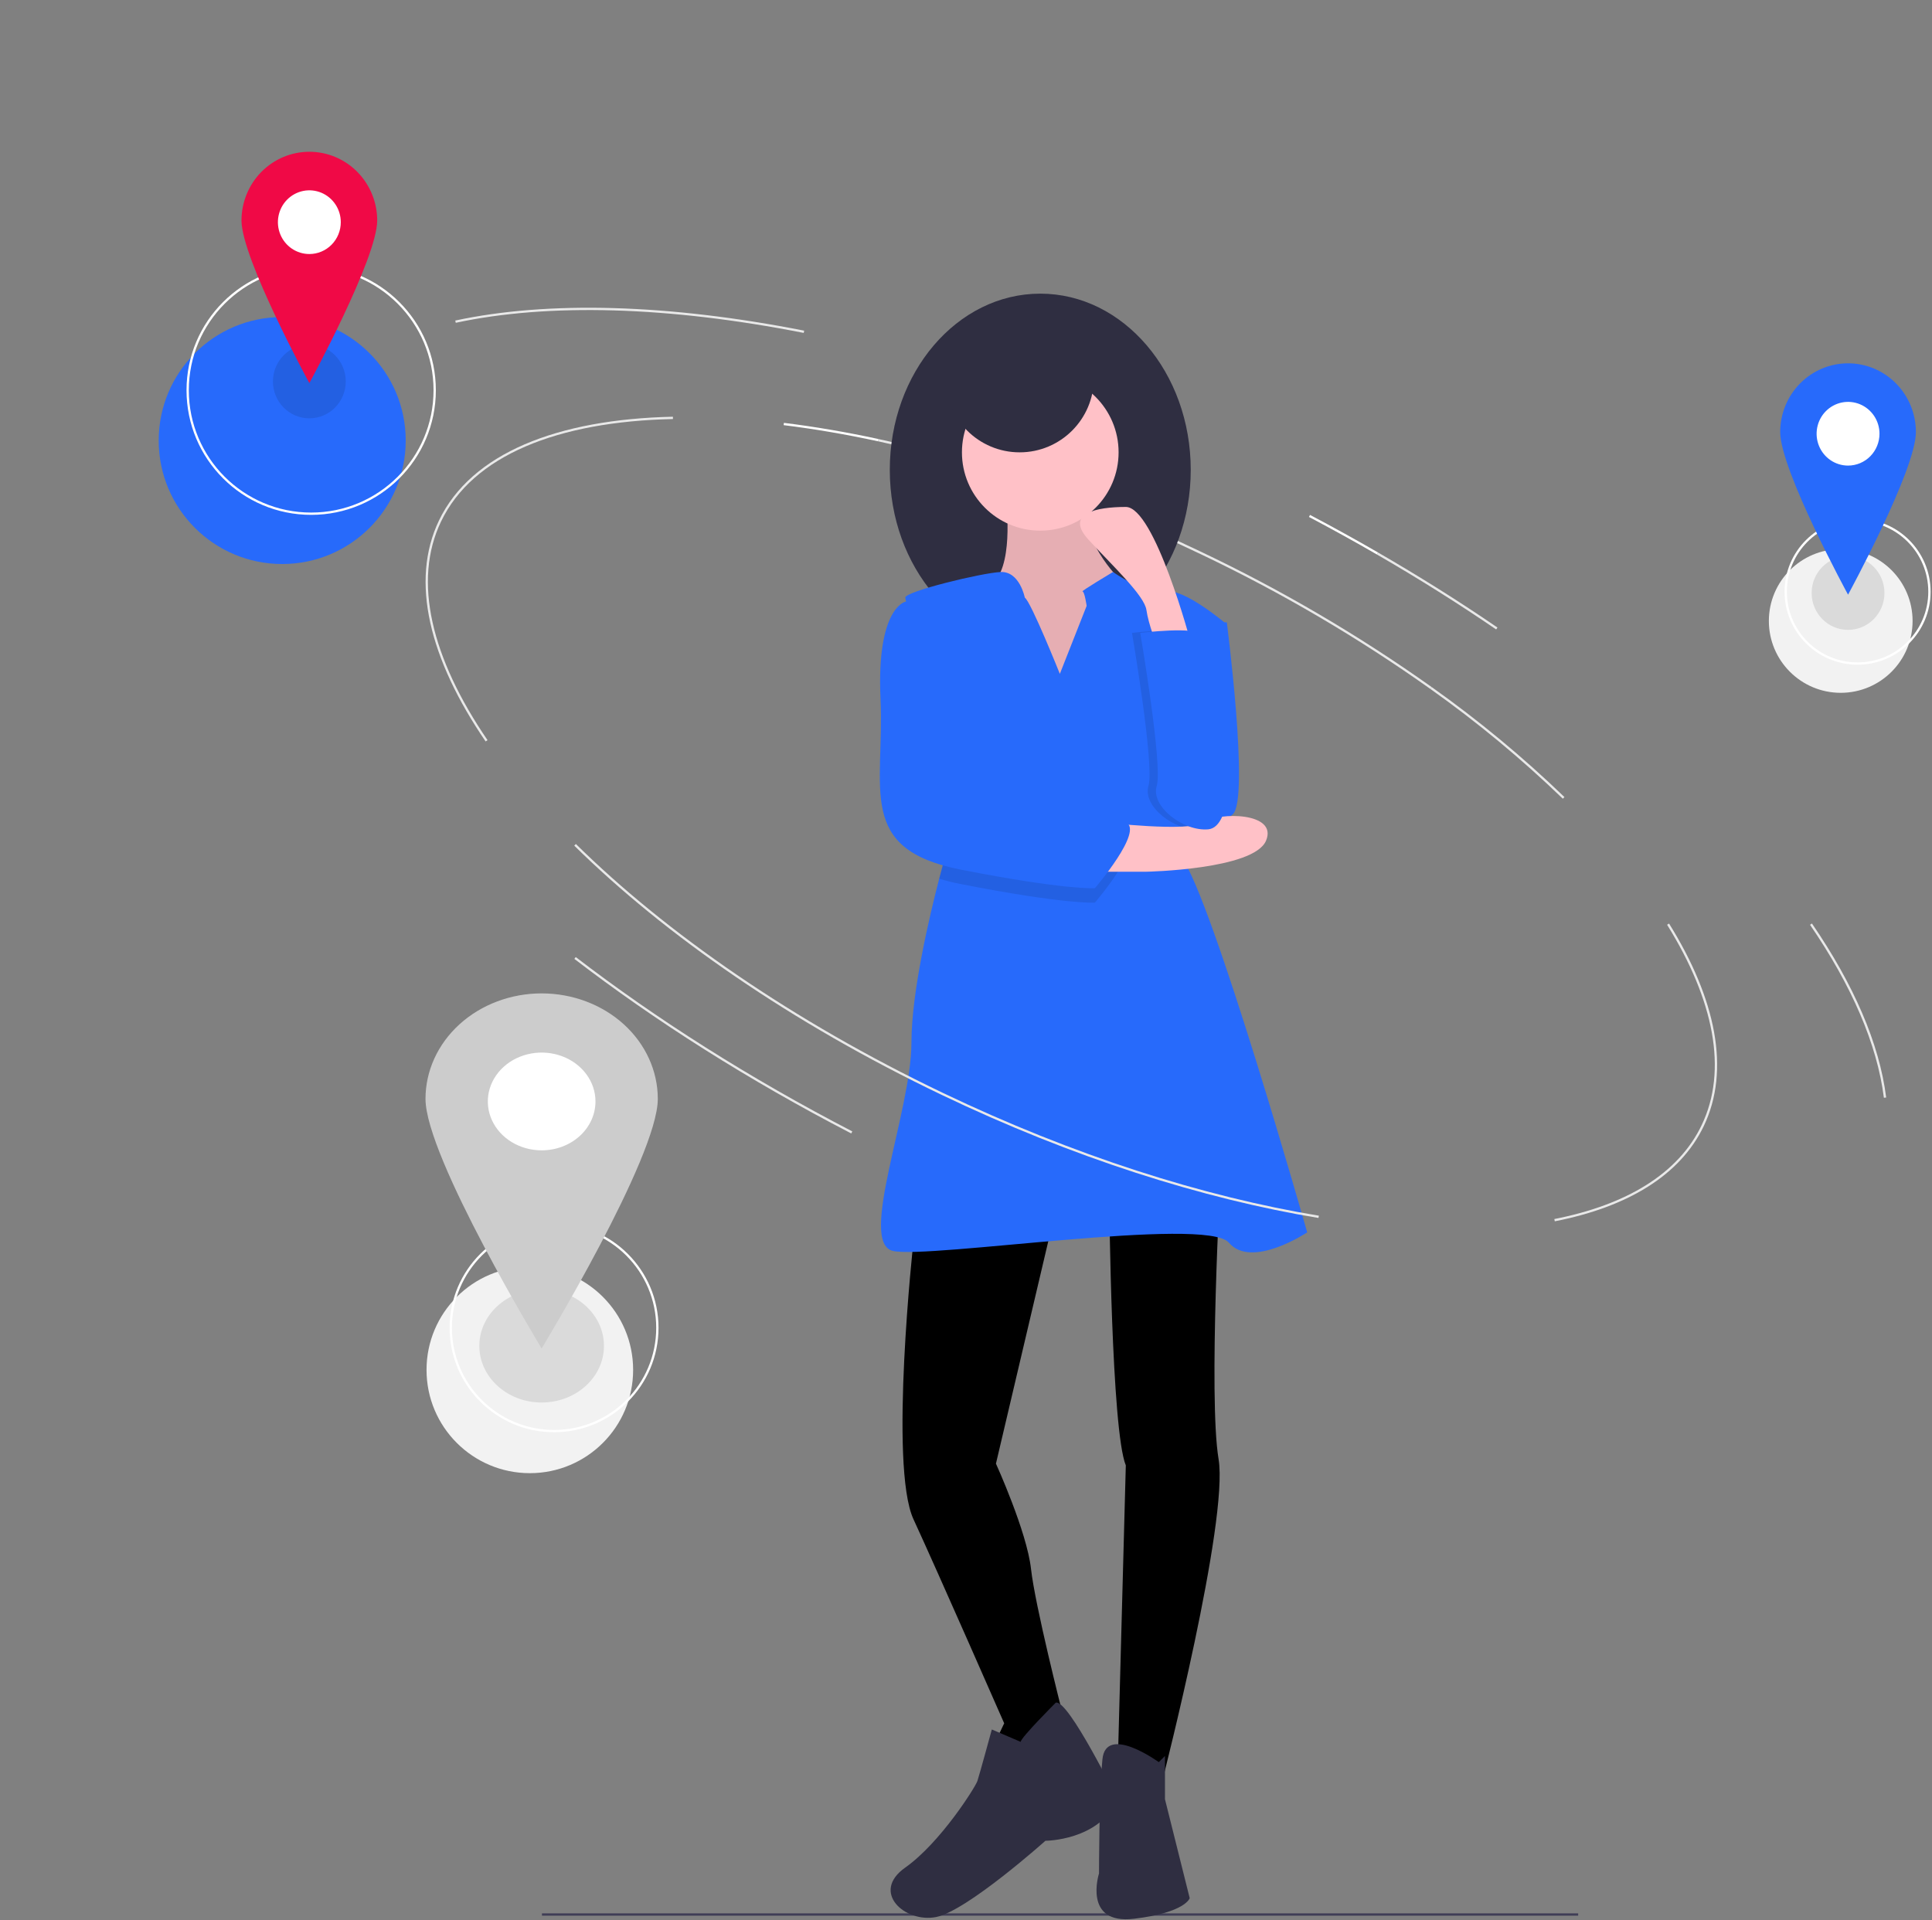 <svg width="840" height="835" viewBox="0 0 840 835" fill="none" xmlns="http://www.w3.org/2000/svg">
<rect x="0" y="0" width="840" height="835" fill="#808080" stroke="none"/>
<g clip-path="url(#clip0)">
<path d="M569.347 224.369C579.42 229.686 589.267 235.127 598.887 240.692" stroke="white" stroke-miterlimit="10"/>
<path d="M381.885 191.421C425.824 200.922 473.795 217.324 522.12 240.472C557.123 257.126 590.616 276.784 622.223 299.223" stroke="#E9E9E9" stroke-miterlimit="10"/>
<path d="M235.63 832.573H686.164" stroke="#3F3D56" stroke-miterlimit="10"/>
<path d="M340.771 184.389C353.974 186.013 367.72 188.359 381.885 191.421" stroke="white" stroke-miterlimit="10"/>
<path d="M211.555 322.155C187.161 286.456 178.781 252.727 191.314 226.561C205.177 197.62 242.283 182.816 292.583 181.725" stroke="#E9E9E9" stroke-miterlimit="10"/>
<path d="M725.253 401.891C745.586 434.622 751.894 465.309 740.297 489.52C730.091 510.826 707.288 524.471 675.896 530.622" stroke="#E9E9E9" stroke-miterlimit="10"/>
<path d="M622.223 299.223C642.6 313.674 661.86 329.638 679.842 346.979" stroke="#E9E9E9" stroke-miterlimit="10"/>
<path d="M198.048 139.888C238.54 131.189 290.939 132.736 349.542 144.287" stroke="#E9E9E9" stroke-miterlimit="10"/>
<path d="M787.386 401.887C805.514 428.367 816.663 453.992 819.577 477.327" stroke="#E9E9E9" stroke-miterlimit="10"/>
<path d="M598.887 240.692C617.07 251.205 634.37 262.079 650.786 273.312" stroke="#E9E9E9" stroke-miterlimit="10"/>
<path d="M522.642 270.647H533.396C533.396 270.647 543.255 346.825 536.085 353.995C528.915 361.165 509.199 365.646 506.51 353.995C503.821 342.344 506.51 299.326 506.51 299.326L522.642 270.647Z" fill="#276AFB"/>
<path d="M452.289 280.954C488.421 280.954 517.713 246.647 517.713 204.328C517.713 162.008 488.421 127.701 452.289 127.701C416.157 127.701 386.865 162.008 386.865 204.328C386.865 246.647 416.157 280.954 452.289 280.954Z" fill="#2F2E41"/>
<path d="M437.501 218.667C437.501 218.667 441.086 248.242 430.332 254.516C419.577 260.789 442.879 296.638 442.879 296.638L470.661 303.807L489.482 277.817L485.897 250.931C485.897 250.931 464.388 229.422 474.246 209.705L437.501 218.667Z" fill="#FFC1C7"/>
<path opacity="0.1" d="M437.501 218.667C437.501 218.667 441.086 248.242 430.332 254.516C419.577 260.789 442.879 296.638 442.879 296.638L470.661 303.807L489.482 277.817L485.897 250.931C485.897 250.931 464.388 229.422 474.246 209.705L437.501 218.667Z" fill="black"/>
<path d="M397.172 539.709C397.172 539.709 386.417 637.396 397.172 660.697C407.926 683.999 436.605 749.422 436.605 749.422L427.643 768.243L451.841 762.865L461.699 744.045C461.699 744.045 450.048 698.338 448.256 682.206C446.464 666.075 433.02 636.5 433.02 636.5L458.114 529.85L397.172 539.709Z" fill="black"/>
<path d="M482.312 523.379C482.312 523.379 483.208 621.963 489.482 637.255L485.897 770.79L505.614 773.423C505.614 773.423 534.292 661.396 529.811 634.51C525.33 607.623 530.708 510.832 530.708 510.832L482.312 523.379Z" fill="black"/>
<path d="M452.289 230.766C471.098 230.766 486.345 215.518 486.345 196.71C486.345 177.901 471.098 162.654 452.289 162.654C433.48 162.654 418.233 177.901 418.233 196.71C418.233 215.518 433.48 230.766 452.289 230.766Z" fill="#FFC1C7"/>
<path d="M568.348 535.926C568.348 535.926 544.151 552.058 534.292 540.407C524.434 528.757 403.445 547.577 388.21 543.992C372.974 540.407 396.276 483.05 396.276 453.475C396.276 431.347 404.306 397.685 408.348 382.127C409.71 376.893 410.615 373.712 410.615 373.712C410.615 373.712 419.81 347.551 418.09 336.68C417.973 335.856 417.747 335.052 417.417 334.287C417.274 333.968 417.097 333.664 416.889 333.382C412.596 327.655 400.291 285.892 395.514 267.959C394.734 265.305 394.091 262.613 393.587 259.893C393.587 257.204 426.747 249.138 435.037 248.753C443.336 248.368 445.567 259.893 445.567 259.893C448.256 261.685 460.803 293.053 460.803 293.053L472.454 263.478C472.454 263.478 471.557 257.204 470.661 257.204C469.765 257.204 483.916 248.744 483.916 248.744C483.916 248.744 498.444 258.997 506.51 257.204C514.576 255.412 533.396 271.544 533.396 271.544C533.396 271.544 500.236 354.891 513.679 372.816C527.123 390.74 568.348 535.926 568.348 535.926Z" fill="#276AFB"/>
<path d="M459.01 740.46C459.01 740.46 443.775 755.696 443.775 757.488L431.228 752.111C431.228 752.111 425.851 771.828 424.954 774.516C424.058 777.205 408.823 801.403 393.587 812.157C378.351 822.912 393.587 836.355 407.03 833.666C420.473 830.978 454.529 800.506 454.529 800.506C454.529 800.506 477.831 800.506 485.897 782.582C485.897 782.582 464.388 738.668 459.01 740.46Z" fill="#2F2E41"/>
<path d="M503.821 766.309C503.821 766.309 480.798 749.581 479.315 765.115C477.831 780.649 477.831 814.705 477.831 814.705C477.831 814.705 470.661 837.11 493.067 834.422C515.472 831.733 517.264 825.459 517.264 825.459L506.51 782.441V763.621L503.821 766.309Z" fill="#2F2E41"/>
<path opacity="0.1" d="M416.889 333.382C412.596 327.655 400.291 285.892 395.514 267.959H399.86C399.86 267.959 410.776 310.681 417.417 334.287C417.274 333.968 417.097 333.664 416.889 333.382Z" fill="black"/>
<path opacity="0.1" d="M476.039 392.532C476.039 392.532 463.492 393.428 417.785 384.466C414.6 383.855 411.45 383.074 408.348 382.127C409.71 376.893 410.615 373.712 410.615 373.712C410.615 373.712 419.81 347.551 418.09 336.68C420.231 344.208 421.827 349.29 422.266 349.514C424.058 350.41 481.416 360.269 489.482 363.853C497.548 367.438 476.039 392.532 476.039 392.532Z" fill="black"/>
<path opacity="0.1" d="M492.17 275.237C492.17 275.237 516.89 272.187 518.422 276.195C519.953 280.203 526.227 318.938 528.915 323.905C531.604 328.871 532.5 359.66 521.745 360.654C510.991 361.647 496.651 350.721 499.34 341.782C502.029 332.843 492.17 275.237 492.17 275.237Z" fill="black"/>
<path d="M479.624 357.58C479.624 357.58 517.264 362.061 523.538 357.58C529.811 353.099 555.802 353.099 550.424 365.646C545.047 378.193 498.444 379.089 498.444 379.089H471.558L479.624 357.58Z" fill="#FFC1C7"/>
<path d="M399.86 261.685H393.587C393.587 261.685 381.04 264.374 382.832 303.807C384.625 343.241 372.078 369.231 417.785 378.193C463.492 387.155 476.039 386.259 476.039 386.259C476.039 386.259 497.548 361.165 489.482 357.58C481.416 353.995 424.058 344.137 422.266 343.241C420.473 342.344 399.86 261.685 399.86 261.685Z" fill="#276AFB"/>
<path d="M517.733 279.374C517.733 279.374 502.029 220.459 489.482 220.459C476.935 220.459 462.595 223.148 473.35 234.799C484.104 246.45 497.548 258.997 498.444 265.27C499.34 271.544 502.925 280.506 502.925 280.506L517.733 279.374Z" fill="#FFC1C7"/>
<path d="M495.755 275.237C495.755 275.237 520.475 272.187 522.006 276.195C523.538 280.203 529.811 318.938 532.5 323.905C535.189 328.871 536.085 359.66 525.33 360.654C514.576 361.647 500.236 350.721 502.925 341.782C505.614 332.843 495.755 275.237 495.755 275.237Z" fill="#276AFB"/>
<path d="M443.327 196.71C461.146 196.71 475.591 182.265 475.591 164.446C475.591 146.627 461.146 132.182 443.327 132.182C425.508 132.182 411.063 146.627 411.063 164.446C411.063 182.265 425.508 196.71 443.327 196.71Z" fill="#2F2E41"/>
<path d="M573.337 529.167C523.269 520.915 466.628 502.978 409.491 475.609C344.434 444.448 289.307 406.124 250.026 367.393" stroke="#E9E9E9" stroke-miterlimit="10"/>
<path d="M370.336 492.465C325.544 469.259 284.993 443.459 250.024 416.599" stroke="#E9E9E9" stroke-miterlimit="10"/>
<path d="M122.7 245.278C152.358 245.278 176.4 221.236 176.4 191.578C176.4 161.92 152.358 137.878 122.7 137.878C93.042 137.878 69 161.92 69 191.578C69 221.236 93.042 245.278 122.7 245.278Z" fill="#276AFB"/>
<path d="M135.297 223.4C164.954 223.4 188.997 199.358 188.997 169.7C188.997 140.042 164.954 116 135.297 116C105.639 116 81.596 140.042 81.596 169.7C81.596 199.358 105.639 223.4 135.297 223.4Z" stroke="white" stroke-miterlimit="10"/>
<path d="M800.314 301.288C817.57 301.288 831.558 287.299 831.558 270.044C831.558 252.788 817.57 238.8 800.314 238.8C783.059 238.8 769.07 252.788 769.07 270.044C769.07 287.299 783.059 301.288 800.314 301.288Z" fill="#F2F2F2"/>
<path d="M807.643 288.559C824.898 288.559 838.887 274.57 838.887 257.315C838.887 240.059 824.898 226.071 807.643 226.071C790.387 226.071 776.399 240.059 776.399 257.315C776.399 274.57 790.387 288.559 807.643 288.559Z" stroke="white" stroke-miterlimit="10"/>
<path d="M230.363 640.642C255.167 640.642 275.276 620.533 275.276 595.729C275.276 570.924 255.167 550.816 230.363 550.816C205.558 550.816 185.45 570.924 185.45 595.729C185.45 620.533 205.558 640.642 230.363 640.642Z" fill="#F2F2F2"/>
<path d="M240.898 622.344C265.702 622.344 285.81 602.236 285.81 577.431C285.81 552.626 265.702 532.518 240.898 532.518C216.093 532.518 195.985 552.626 195.985 577.431C195.985 602.236 216.093 622.344 240.898 622.344Z" stroke="white" stroke-miterlimit="10"/>
<path opacity="0.1" d="M235.5 609.917C250.466 609.917 262.598 598.896 262.598 585.3C262.598 571.704 250.466 560.682 235.5 560.682C220.535 560.682 208.403 571.704 208.403 585.3C208.403 598.896 220.535 609.917 235.5 609.917Z" fill="black"/>
<path d="M235.5 511.448C255.227 511.448 271.22 496.919 271.22 478.997C271.22 461.076 255.227 446.547 235.5 446.547C215.773 446.547 199.78 461.076 199.78 478.997C199.78 496.919 215.773 511.448 235.5 511.448Z" fill="white"/>
<path d="M235.5 432C222.107 432 209.262 436.834 199.791 445.437C190.32 454.041 185 465.71 185 477.878C185 503.216 235.5 586.419 235.5 586.419C235.5 586.419 286 503.216 286 477.878C286 465.71 280.68 454.041 271.209 445.437C261.738 436.834 248.893 432 235.5 432ZM235.5 500.258C230.871 500.258 226.347 499.011 222.498 496.674C218.65 494.338 215.65 491.018 213.879 487.133C212.108 483.248 211.644 478.973 212.547 474.849C213.45 470.725 215.679 466.937 218.952 463.963C222.225 460.99 226.395 458.965 230.934 458.145C235.474 457.325 240.18 457.746 244.456 459.355C248.732 460.964 252.387 463.689 254.959 467.185C257.53 470.681 258.903 474.792 258.903 478.997C258.903 481.789 258.297 484.554 257.121 487.133C255.945 489.713 254.221 492.056 252.048 494.03C249.875 496.005 247.295 497.571 244.456 498.639C241.616 499.708 238.573 500.258 235.5 500.258Z" fill="#CCCCCC"/>
<path opacity="0.1" d="M803.5 273.917C812.243 273.917 819.33 266.736 819.33 257.878C819.33 249.02 812.243 241.839 803.5 241.839C794.758 241.839 787.671 249.02 787.671 257.878C787.671 266.736 794.758 273.917 803.5 273.917Z" fill="black"/>
<path d="M803.5 209.762C815.024 209.762 824.366 200.296 824.366 188.62C824.366 176.943 815.024 167.478 803.5 167.478C791.976 167.478 782.634 176.943 782.634 188.62C782.634 200.296 791.976 209.762 803.5 209.762Z" fill="white"/>
<path d="M803.5 158C795.676 158 788.173 161.149 782.64 166.755C777.108 172.36 774 179.963 774 187.891C774 204.399 803.5 258.607 803.5 258.607C803.5 258.607 833 204.399 833 187.891C833 179.963 829.892 172.36 824.36 166.755C818.827 161.149 811.324 158 803.5 158ZM803.5 202.471C800.796 202.471 798.153 201.659 795.905 200.137C793.657 198.615 791.905 196.452 790.87 193.92C789.835 191.389 789.564 188.604 790.092 185.917C790.619 183.23 791.921 180.762 793.833 178.825C795.745 176.888 798.181 175.568 800.833 175.034C803.485 174.5 806.234 174.774 808.732 175.822C811.23 176.871 813.365 178.646 814.867 180.924C816.369 183.202 817.171 185.88 817.171 188.62C817.171 190.439 816.817 192.24 816.13 193.92C815.443 195.601 814.436 197.128 813.167 198.414C811.897 199.701 810.39 200.721 808.732 201.417C807.073 202.113 805.295 202.471 803.5 202.471Z" fill="#276AFB"/>
<path opacity="0.1" d="M134.5 181.917C143.243 181.917 150.33 174.736 150.33 165.878C150.33 157.02 143.243 149.839 134.5 149.839C125.758 149.839 118.671 157.02 118.671 165.878C118.671 174.736 125.758 181.917 134.5 181.917Z" fill="black"/>
<path d="M134.5 117.762C146.024 117.762 155.366 108.296 155.366 96.62C155.366 84.943 146.024 75.478 134.5 75.478C122.976 75.478 113.634 84.943 113.634 96.62C113.634 108.296 122.976 117.762 134.5 117.762Z" fill="white"/>
<path d="M134.5 66C126.676 66 119.173 69.149 113.64 74.755C108.108 80.36 105 87.963 105 95.891C105 112.399 134.5 166.607 134.5 166.607C134.5 166.607 164 112.399 164 95.891C164 87.963 160.892 80.36 155.36 74.755C149.827 69.149 142.324 66 134.5 66ZM134.5 110.471C131.796 110.471 129.153 109.659 126.905 108.137C124.657 106.615 122.905 104.452 121.87 101.92C120.835 99.389 120.564 96.604 121.092 93.917C121.619 91.23 122.921 88.762 124.833 86.825C126.745 84.888 129.181 83.569 131.833 83.034C134.485 82.499 137.234 82.774 139.732 83.822C142.23 84.871 144.365 86.646 145.867 88.924C147.369 91.202 148.171 93.88 148.171 96.62C148.171 98.439 147.817 100.24 147.13 101.92C146.443 103.601 145.436 105.128 144.167 106.414C142.897 107.701 141.39 108.721 139.732 109.417C138.073 110.113 136.295 110.471 134.5 110.471Z" fill="#F00946"/>
</g>
<defs>
<clipPath id="clip0">
<rect width="839.387" height="834.646" fill="white"/>
</clipPath>
</defs>
</svg>
